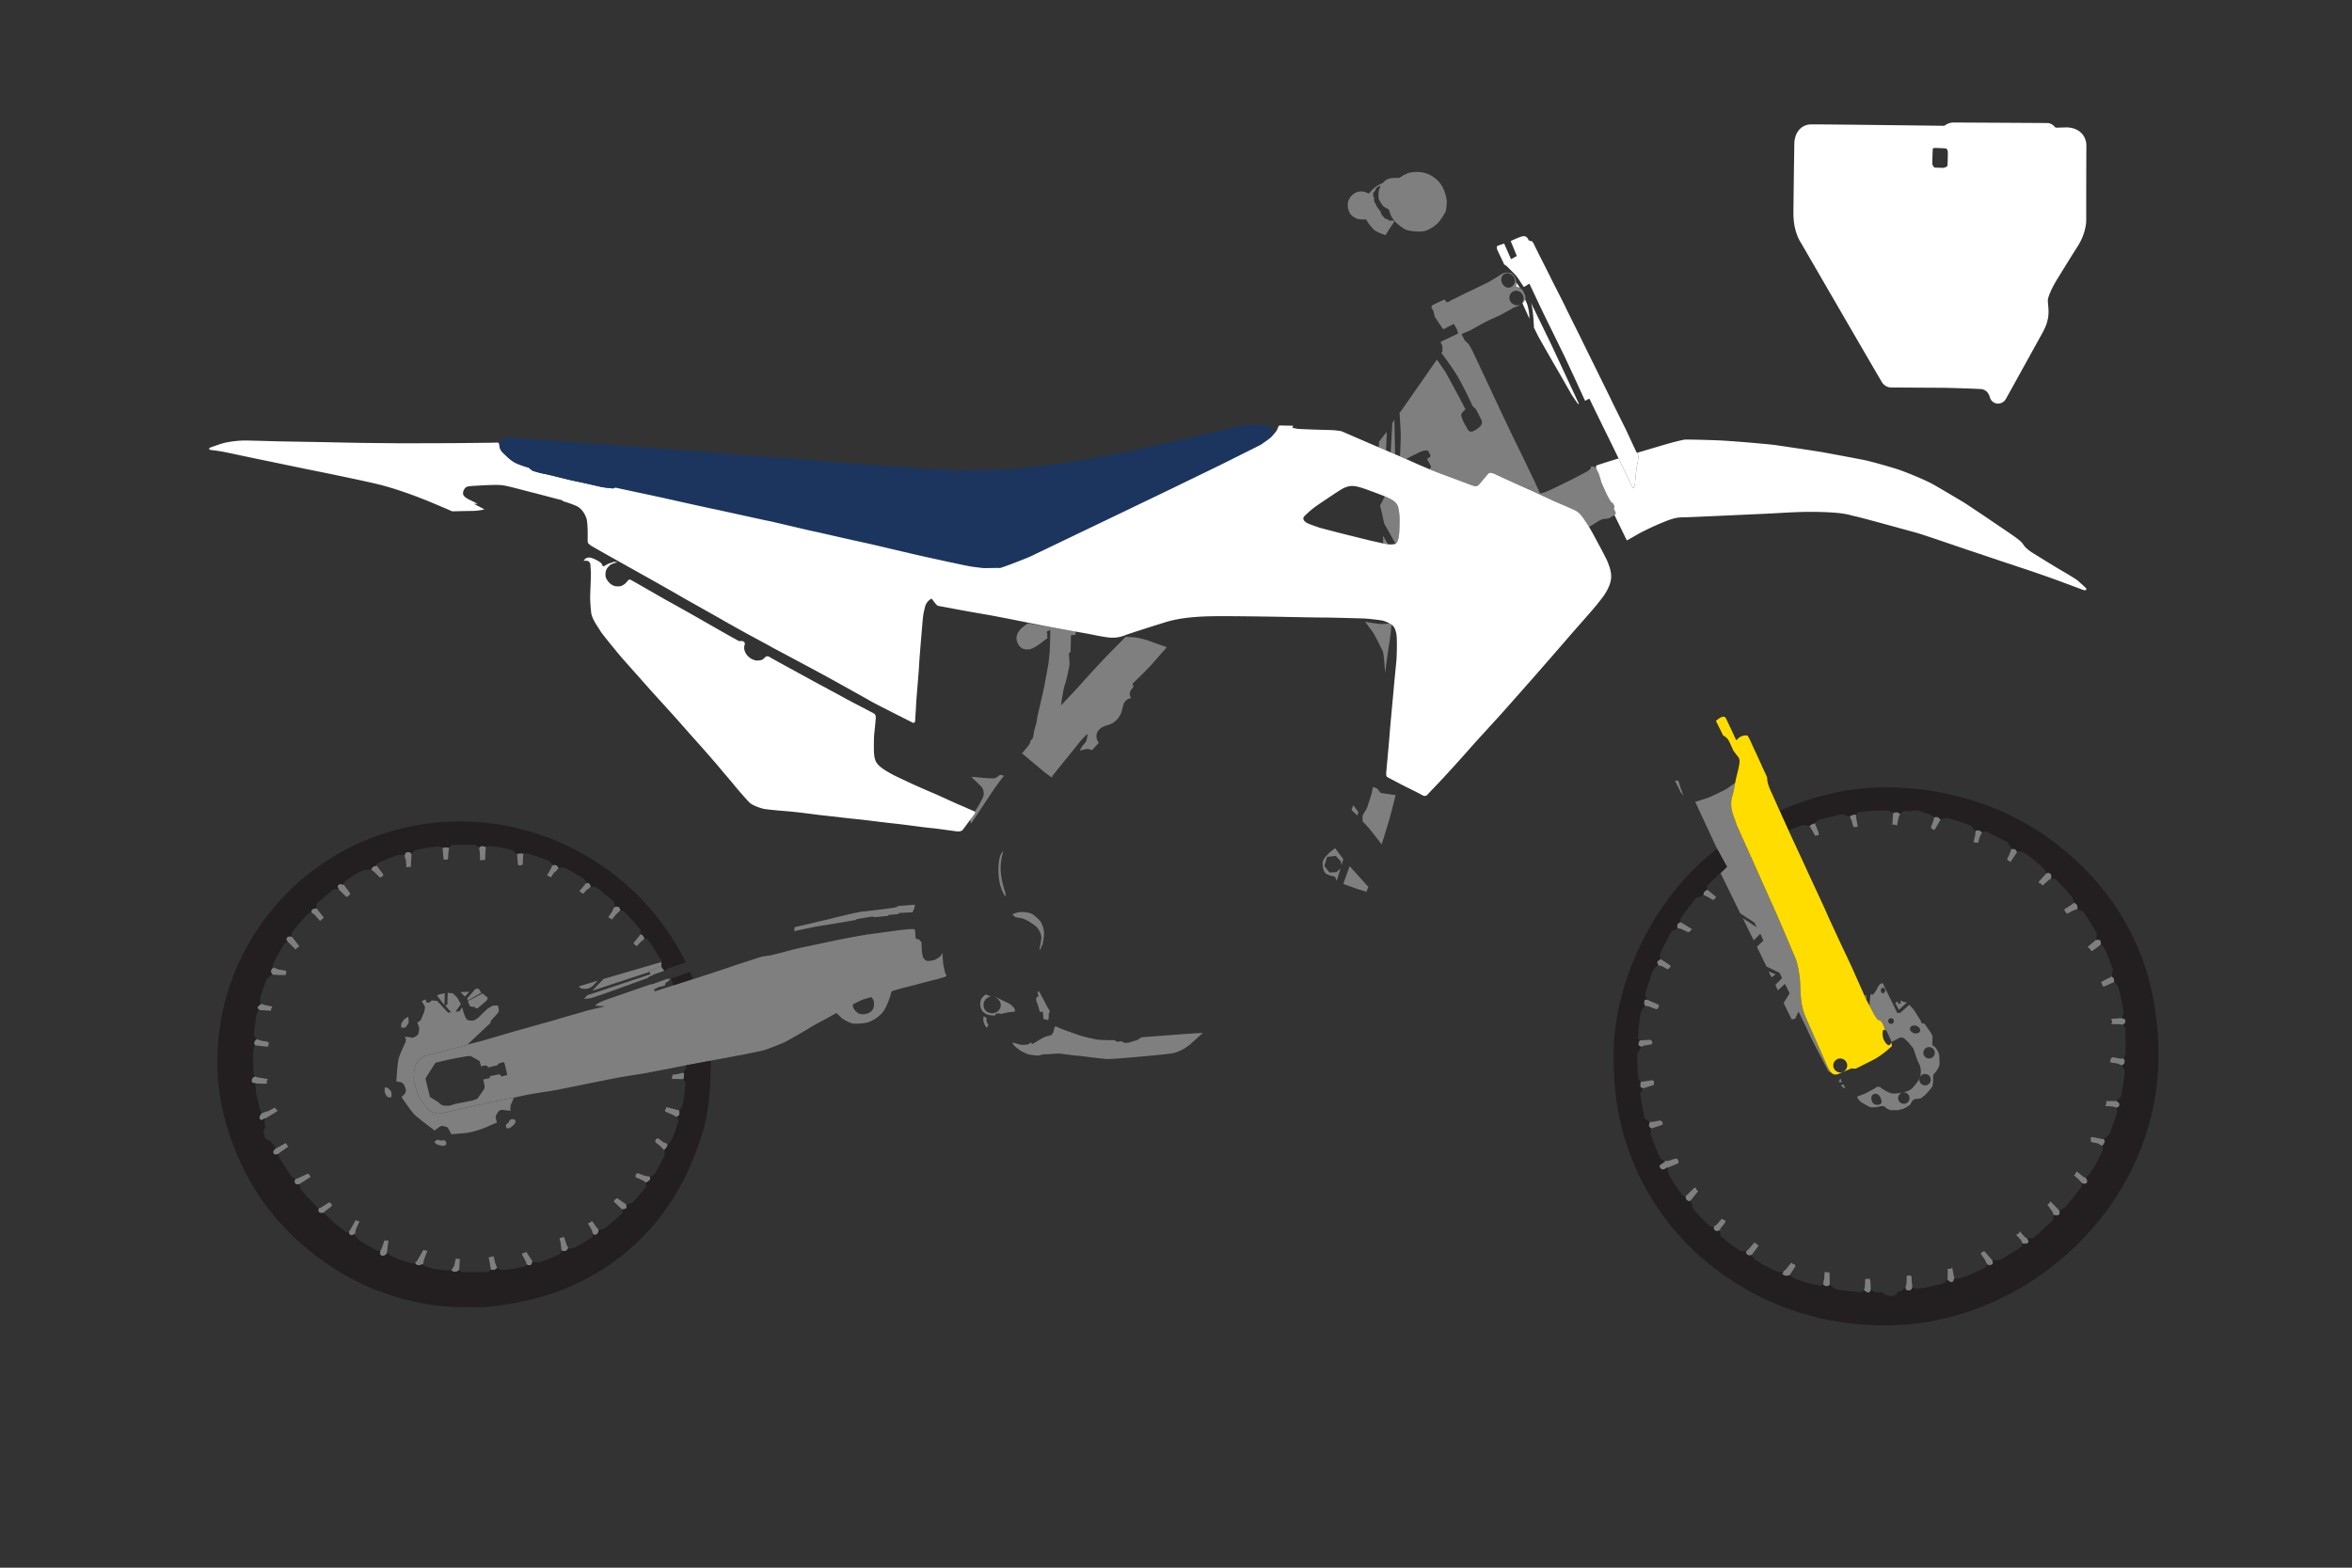 <svg id="Body" xmlns="http://www.w3.org/2000/svg" width="41.667in" height="27.778in" viewBox="0 0 3000.002 2000.002">
  <rect x="0" y="0" width="3000.002" height="2000.002" fill="#333333" stroke="none"/>
  <defs>
    <style>
      .cls-1, .cls-2 {
        fill: #7f7f7f;
      }

      .cls-2 {
        fill-rule: evenodd;
      }

      .cls-3 {
        fill: #231f20;
      }

      .cls-4 {
        fill: #fd0;
      }

      .cls-5 {
        fill: #fff;
      }

      .cls-6 {
        fill: #1c355e;
      }
    </style>
  </defs>
  <title>body</title>
  <path id="swingarm" class="cls-1" d="M1207.238,1245.464a128.89,128.89,0,0,1-12.811,3.942c-4.927,1.067-26.854,7.144-33.177,8.622s-22.748,5.913-23.4,6.488a9.854,9.854,0,0,0-1.478,2.464,21.894,21.894,0,0,1-.9,4.106c-.657,1.889-4.845,14.453-9.444,20.2s-11.415,10.1-17.738,12.564-19.135,2.3-21.27,1.807-10.1-4.106-12.729-6.323-7.391-6.981-7.391-6.981-15.274,8.541-19.463,10.676-15.685,8.705-19.955,11.415-22.583,13.139-25.868,14.782-24.308,10.1-28.825,11.086-24.719,5.174-29.071,5.913-21.516,4.106-26.689,5.009-26.69,5.01-26.69,5.01-25.211,4.681-31.7,6.077-25.375,4.763-31.7,6.077-26.114,4.27-33.013,5.42-56.664,11.168-60.113,11.907-24.718,5.01-29.317,5.749-25.047,3.859-30.467,4.927c-3.249.64-13.933,2.932-21.972,4.666-1.269.147-2.517.291-2.993.344-1.109.123-46.317,9.977-53.215,11.332s-25.622,6.406-33.136,7.761-13.8-2.957-15.767-4.558-10.594-12.934-11.826-14.905-7.391-20.448-7.391-23.035,0-10.963,2.094-18.231,10.471-12.195,14.043-13.181,44.223-11.332,44.223-11.332l8.13-2.587.035-.033c5.649-1.4,11.671-2.915,15.363-3.909,8.54-2.3,39.828-11.661,47.548-13.8,0,0,45.988-12.811,53.215-15.029s31.206-8.951,34.737-10.1,24.883-5.912,24.883-5.912l-13.057-.821a26.8,26.8,0,0,1,3.941-3.121c1.807-1.068,7.884-3.7,7.884-3.7l58.963-20.448,2.464-.246L851,1248.831l4.024-.082.082.985-2.053.657-.411,1.643-3.367,1.395-.821,2.546-.082,1.068-5.831,1.807h-1.642l-6.241,3.2-.575,2.135,2.217.247,48.041-15.521,1.4-.246s41.307-13.468,47.138-15.521,36.544-12.072,38.926-12.647,10.183-1.643,10.593-1.643,16.589-4.023,19.709-4.927,13.222-3.449,18.724-4.681,45.578-9.69,52.311-11,26.526-5.256,38.187-6.734,41.964-5.913,49.109-6.159,6.4.575,6.4.575l.575,3.12.328,6.57a4.977,4.977,0,0,0,.822,1.971,12.753,12.753,0,0,0,3.531.821c.246,0,1.724,1.889,1.724,1.889l1.232,1.15.329,1.314s.41,11.332.657,12.072.739,5.42,1.478,6.733a14.166,14.166,0,0,0,3.942,4.024c.9.411,3.86.329,4.352.329s5.338-1.068,5.913-1.068,5.666-3.285,5.913-3.449,2.792-2.3,2.792-2.3l.657-2.464.985-.328s.822,12.072,1.15,14.125,2.135,10.018,2.135,10.018l1.56,3.86Zm-111.829,47.61a16.762,16.762,0,0,0,14.474-1.786c6.464-4.193,4.927-12.873,4.311-14.967a12.427,12.427,0,0,0-2.956-4.311s-7.7,2.217-10.594,3.2-12.872,6.283-12.872,6.283C1087.217,1287.838,1094.547,1292.766,1095.409,1293.074Zm226.635-110.6c3.2,2.792,6.323,10.511,6.323,13.221s-2.71,16.671-2.71,16.671l1.4-1.4,2.875-6.734a98.3,98.3,0,0,0,1.724-11.415c.575-6.323-2.053-12.811-3.695-15.85s-5.5-6.487-10.1-10.018-14.454-3.532-17.164-3.367-9.444,2.71-9.444,2.71,2.382,2.874,3.614,3.531,6.077,1.232,6.077,1.232C1308.658,1171.883,1318.841,1179.684,1322.044,1182.477Zm-272.89-1.725c9.526-1.314,42.21-7.062,42.21-7.062l1.479-1.15,20.037-3.285,1.807.821h1.642l16.753-1.642v-1.15l12.811-1.15.329-1.314,17.9-.985.329-1.15,1.971-4.434.492-4.106-21.023,1.642-1.971,1.314-3.777.985s-31.042,4.107-38.926,4.764-37.776,8.212-40.9,9.033-46.81,11-46.81,11l-.492,5.092S1039.628,1182.066,1049.154,1180.752Zm-299.949,80.6,4.065-1.6,2.464-1.6,6.652-7.022-23.775,7.145C739.72,1262.709,749.205,1261.354,749.205,1261.354Zm7.022,2.341,70.706-23.282.862-.123-.041-1.232,16.07-6.806-.138-4.9L773.1,1247.927l-3.08.74-13.8,14.412Zm-1.479,9.362c2.957-.863,16.753-5.544,23.9-8.13l47.3-17.123,1.355-.862.616-.985,5.05-1.725.37-.616-4.435-.493s-56.417,18.847-64.055,21.434-15.4,4.927-15.4,4.927l-4.558,4.558C749.944,1274.165,751.792,1273.919,754.748,1273.057Zm-205.96,126.96a12.81,12.81,0,0,1,1.888.821c.493.328,8.377,5.338,8.377,5.338a57.426,57.426,0,0,0,4.6,3.7c1.231.739,8.047,1.068,10.018.657s6.652-2.135,6.652-2.135,19.792-3.778,22.419-4.435a43.561,43.561,0,0,0,6.406-2.463l8.13-11.662.985-3.449-1.806-9.279,8.048-1.643.574-2.546,12.565-2.545.821,1.971,1.15.9,7.391-1.807-3.367-14.453-1.232-2.053-6.816,2.053-.657,1.889-12.154,2.956-1.724-2.135L619,1359.2l-5.337,1.15-1.971-6.652-11.333-6.488-3.7.165-4.188.657s-15.274,2.71-18.888,3.531-18.149,4.188-18.149,4.188l-12.279,19.286a2.307,2.307,0,0,0-.295,1.794l5.43,22.034Z"/>
  <path id="frame" class="cls-1" d="M1760.162,645.32l6.25-12.074c1.75.708,3.16,1.308,4.015,1.726,3.7,1.807,11.58,5.256,13.14,12.811a71.2,71.2,0,0,1,1.642,15.768c-.082,8.7-.11,17.932-1.642,23.733-.91,3.444-1.945,5.5-3.585,6.4l-14.564-26.03S1761.312,647.455,1760.162,645.32Zm3.942,38.1.14,9.906a60.912,60.912,0,0,0,6.071,1.03Zm3.755-108.823c.377-5.665,1.008-23.721,1.008-23.721l-9.855,12.482-.454,7.274C1761,571.671,1764.221,573.044,1767.859,574.6Zm11.615,4.988-.917-43.984-2.627,4.106-2.09,37.455C1775.686,577.959,1777.576,578.771,1779.474,579.589Zm166.693,11.2c-1.478-3.285-13.878-28.25-15.767-32.274s-14.453-30.22-15.932-33.423-12.893-27.593-15.767-33.67-19.052-40.732-19.052-40.732A126.94,126.94,0,0,0,1873,438.62l-3.285-2.957-1.149-.985-4.4-8.57,1.55-.627-2.732-1.561-21.844,10.512-3.778,1.971,2.3,4.434.164,1.15v6.734l-1.478,1.314s9.2,12.154,17.738,25.129,22.009,42.374,22.009,42.374l1.314,1.807s1.806,1.314,2.3,1.643,7.063,12.811,8.212,15.767-.821,5.913-.821,5.913a32,32,0,0,1-8.541,6.734c-5.584,3.12-7.719-.493-7.719-.493s-4.106-6.734-5.749-10.183a37.5,37.5,0,0,1-3.284-8.541c-.657-2.956,5.42-7.883,5.42-7.883-5.092-10.348-23.323-44.182-26.279-48.78s-10.183-14.782-10.183-14.782l-46.317,66.518-1.314.821s1.15,19.052,1.478,25.951c.281,5.9-.637,24.857-.91,30.246,2.645,1.146,5.213,2.261,7.6,3.3l8.63-4.315,9.01-4.5,3.285-1.314,3.754-.751,2.628-.094,1.314,1.126,1.5,2.91,1.126,2.253v1.032l-.187.845-3.942,2.44.282,1.408,4.411,7.883.187,1.877-1.126.845-.255,1.66c4.593,1.894,9.436,3.83,13.729,5.42,13.3,4.927,31.9,11.825,36.215,13.55s7.022,2.34,7.638,2.34,2.34,1.232,6.159-3.325,9.608-11.456,10.84-12.688,3.2-1.848,10.347,1.6c6.759,3.263,31.259,14.349,39.2,17.831l11.179-5.225.056-.056C1957.079,613.61,1947.5,593.759,1946.167,590.791ZM1772.234,819.5c.986-4.927,2.464-20.448,2.464-21.926s-2.957-1.971-2.957-1.971-6.652.493-10.347.493-20.448-2.957-20.448-2.957c.425-.032,5.745,7.576,8.869,11.58,3.429,4.4,11.825,21.68,13.8,25.868s2.957,28.578,2.957,28.578S1771.249,824.427,1772.234,819.5Zm-9.855,257.7s7.268-23.528,9.609-31.289,8.13-31.534,8.13-31.534l-18.97-2.71-3.7-4.558-1.232-1.355-1.6-.369-1.232-.74-.862-.615-1.478.615-1.478,7.761-5.913,18.354-1.848,3.2s-3.695,5.42-3.819,7.144,0,6.652,0,6.652,4.681,5.174,6.652,7.145,17.246,21.8,17.246,21.8Zm-31.044-36.566,1.283-4.589-6.464-8.832-2.319,6.167,6.908,6.464Zm-21.431,67.361-5.3,4.681-8.869.493-6.529-8.5,3.572-11.579,10.964-1.108,6.528,6.9.863,4.8,2.217-7.637L1702.882,1082l-6.036,4.8-6.528,6.529s-3.2,4.8-3.2,7.021a25.929,25.929,0,0,0,1.6,10.717c1.971,5.789,12.442,6.9,13.3,6.9s2.957,5.667,2.957,5.667Zm21.31,26.115,11.7,3.572,2.463-6.528a54.46,54.46,0,0,1-4.681-4.681c-.862-1.232-19.216-21.434-19.216-21.434l-8.13,22.666Zm-437.009,200.377a54.992,54.992,0,0,0,7.144,5.666,58.2,58.2,0,0,0,9.526,4.681c1.725.575,13.3,2.628,15.768,1.314s8.458-1.15,11.5-1.314,10.758-.821,12.729-.739,21.187,2.71,24.143,2.792,31.535,4.188,38.515,4.188,34.984-2.546,34.984-2.546,35.312-3.038,45.66-4.6,19.3-7.8,23.158-11.005,16.917-15.274,16.917-15.274l-20.7,1.314-57.485,4.352-2.381,1.56-2.957,1.889-11,3.367-4.024.411-2.381-.411-2.382-1.724-2.71.328-3.449.246-3.531-2.053-6.981.165s-11.907-.575-13.139-.575a198.118,198.118,0,0,1-23.323-5.42c-7.391-2.382-23.24-8.212-23.24-8.212l-6.9-3.039-1.971-.411-.739,1.643-1.4,5.748-2.135,3.367-2.546.986-4.763,1.15s-5.174,2.3-7.145,3.531-10.676,6.4-10.676,6.4l-.947-2.4-4.2,2.628s-4.38.525-7.183.525-9.461-2.277-9.461-2.277l-3.416-.608A21.542,21.542,0,0,0,1294.205,1334.484Zm42.785-33.26.082-.657.575-1.971.082-2.381v-2.464l.739-2.3.821-1.15s-4.434-7.391-4.6-7.884-8.87-16.834-8.87-16.834l-1.806-1.15-.411,2.874.986,3.449-3.039,2.464.575,5.256.575.41,2.135,6.652,1.4,5.092,4.024.41.246,3.039.493,6,4.353.985Zm-78.015,10.019,1.313-3.038.329-1.068s-2.3-3.285-2.3-4.27-.083-4.271-.083-4.271l-2.463-1.56-1.15-.328a21.424,21.424,0,0,0-.411,4.6C1254.376,1302.949,1255.525,1308.533,1258.975,1311.243ZM1257,1268.7s-4.487,3.99-5.174,5.5a15.466,15.466,0,0,0-1.478,8.3,15.042,15.042,0,0,0,3.367,8.13,22.725,22.725,0,0,0,5.42,3.695,49.443,49.443,0,0,0,6.159,1.15l3.695.082.575-.739,1.232-1.889h5.5l.164.821s8.787-2.3,9.855-2.3,8.376-.9,8.376-.9-.164-3.285-1.067-4.353-3.614-4.27-5.831-5.5-17-8.294-17-8.294l-1.56-.082s7.226,2.627,7.226,10.1c0,6.16-5.748,10.266-10.347,10.266s-11.579-2.3-11.579-10.594,8.048-10.84,9.444-10.84Zm25.523-129.311a123.913,123.913,0,0,1-5.742-24.07c-1.987-14.134,2.871-29.371,2.871-29.371s-6.183,3.313-6.183,23.408c0,24.537,9.054,34.45,9.054,34.45Zm-30.04-109.416c5.445-8.042,11.336-17.453,17.081-25.622,5.52-7.848,11-14.618,11-14.618l-2.956-.985h-2.628l-3.12,2.628-3.121,1.642s-6.57-.164-8.376-.164-19.71-1.807-19.71-1.807l-1.478.493s6.734,6.077,9.2,8.705,5.256,3.942,6.241,10.019-2.956,10.347-3.942,12.975-13.3,22.009-13.3,22.009l.985,5.748S1241.811,1045.744,1252.487,1029.977Zm51.408-68.654,28.743,24.144,9.033,6.57.657-2.135,37.612-46.645,6.9-6.9.328,1.314s-.657,6.734-2.463,9.034-4.763,5.912-4.763,5.912l-2.136,3.942v1.15l2.957-.985s5.748-1.643,8.212-.986a29.17,29.17,0,0,1,3.942,1.314l3.449-3.778,5.091-5.584s-4.6-6.241-2.3-11.99c0,0,1.15-7.473,13.879-10.675s17.163-15.357,17.574-17,2.3-9.526,3.038-10.922,3.039-4.188,4.681-5.009a30.212,30.212,0,0,1,4.27-1.56s-1.724-3.614-1.724-4.846a27.82,27.82,0,0,1,1.478-5.173l2.546-3.039a3.1,3.1,0,0,0,.657-2.381,7.5,7.5,0,0,0-1.068-2.135l.821-1.4s19.627-19.052,23.076-23.158,19.956-22.665,19.956-22.665-19.956-7.145-23.076-8.295-13.14-4.106-20.448-4.516-9.034-.493-9.034-.493-24.226,24.636-28.414,28.989c0,0-24.061,25.868-27.839,30.385s-26.2,28.168-26.2,28.168,2.628-20.12,5.174-27.347,5.748-23.733,5.748-25.7l-.821-13.55s2.053-1.4,2.135-1.889.411-20.941.411-20.941l5.913-.9.082-4.024s-59.538-10.019-60.934-10.43c0,0-5.749,4.353-6.734,5.174s-10.176,8.106-7.091,17.836c2.293,7.23,6.516,10.168,13.085,10.414s15.521-6.816,15.521-6.816l10.512-7.884-.821-2.463.082-1.889,1.4-.082-1.642-1.232-.165-2.053.986-1.232h1.4l1.56-1.807a9.335,9.335,0,0,1,.493,2.957c0,1.642-.329,17.656-.575,22.747s-1.56,16.589-1.56,16.589-4.517,25.129-5.5,30.221-6.242,27.592-7.474,32.93-1.642,6.981-1.806,9.034a61.987,61.987,0,0,1-1.232,6.487l-.9,3.039-1.479,5.009-1.149,7.145-1.068,3.285-1.683,1.622a2.937,2.937,0,0,0-.815,1.428l-.622,2.616-2.136,3.2-7.965,9.608Zm-3.682-147.168a10.777,10.777,0,1,0,10.775-10.571A10.674,10.674,0,0,0,1300.213,814.155Zm546.423-259.99,6.652-6.159.739-1.643-.246-.985-1.725-.575a9.219,9.219,0,0,0-2.956.9,8.312,8.312,0,0,0-3.2,3.367c-.493,1.068.082,4.845.082,4.845Z"/>
  <path id="lower-fork" class="cls-1" d="M2147.694,1015.606l-3.7-4.435-7.637-15.275h4.434l3.2,10.594,1.478,2.71v1.725Zm117.187,227.558-9.033-3.941,3.777,7.555Zm70.46,124.989a60.405,60.405,0,0,1-5.173-9.2c-2.217-5.01-8.623-19.545-11.579-26.279s-14.043-31.863-15.932-36.134a83.852,83.852,0,0,1-5.2-20.19c-.9-7.317-1.283-25.544-1.925-29.779s-2.182-16.815-5.776-25.03-18.227-43.129-21.693-50.958-27.6-61.613-30.421-68.159c0,0-16.686-36.967-21.692-48.262-1.417-3.2-2.523-7.018-3.851-10.526-3.366-8.888-5.716-17.928-2.311-28.88,1.313-4.221,2.327-10.211,3.452-16.035-2.934,2.063-10.243,7.2-11.224,7.889-1.232.863-17.738,8.869-20.941,10.224s-17.492,5.79-17.492,5.79h-1.478l28,60.175,12.737,22.983-7.117,7.016-1.22.915,25.249,51.556,17.985,11.7,3.079,6.036-17.861-11.579,13.92,28.209,8.5-8.376,3.819,8.746-8.253,7.76,12.195,25.252,16.629,8.007s1.267,2.562,3.328,6.741l-8.542,8.7,2.792,6.57v.657l9.415-8.489c1.786,3.627,3.812,7.744,5.947,12.09-2.495,3.859-7.643,12.33-7.643,12.33l10.183,20.859,4.435-.657,4.392-9.316c5.785,11.87,10.765,22.2,12.4,25.9,4.681,10.593,25.006,48.9,25.375,49.765.26.607,2.527,1.7,3.851,2.294C2335.582,1368.367,2335.462,1368.272,2335.341,1368.153Z"/>
  <path id="clamps" class="cls-1" d="M1943.54,373.005l-1.15-2.382-2.3-2.3-6.269-2.636.028-6.4-.657-3.12-.575-2.218s-2.135-2.956-2.381-3.284-2.546-2.135-2.546-2.135l-2.053-.657s-4.024-.247-4.681-.247a41.87,41.87,0,0,0-4.6,1.314l-8.54,5.5-10.183,6s-25.54,12.318-27.511,13.222-18.97,9.362-18.97,9.362l-4.024,2.3-2.135.164-1.232-1.971-1.232-1.478-9.608,4.434-6.241,3.121-.822,1.725v1.232l2.218,3.695,1.149,4.27.822,3.614,9.936,14.864a5.939,5.939,0,0,0,1.232.821l1.725-.575,4.188-2.381,3.942-1.889,1.314-.821.52-.332a1.482,1.482,0,0,1,2.068.491l2.5,4.193,1.561,3.285.656,3.121,1.4,2.053,2.792-.739s10.429-4.189,11.907-5.01,9.2-5.174,16.1-8.951,15.85-7.555,18.97-8.952,17.246-9.2,17.246-9.2l1.806-1.4s6.055-2.054,6.794-2.464c.3-.168,1.542-1.125,2.9-2.2-.225.153-.457.3-.7.432-4.229,2.293-10.081.267-12.565-4.312a9.01,9.01,0,0,1,3.571-12.268c4.229-2.294,9.67-.442,12.153,4.137a9.293,9.293,0,0,1-1.594,11.327c1.7-1.35,3.321-2.661,3.321-2.661l1.642-2.424.329-1.97v-1.889l-.575-1.889Zm-15.85-6.94c-4.228,2.294-8.972.267-11.456-4.311s-1.578-9.921,2.651-12.214,9.669-.442,12.153,4.137A9.081,9.081,0,0,1,1927.69,366.065Zm133.042,287.846c-.657-1.643-2.525-5.142-2.525-5.142s1.122-1.284,1.122-1.777a16.3,16.3,0,0,0-1.5-4.207,29.334,29.334,0,0,0-3.085-2.617,82.916,82.916,0,0,1-5.516-9.91c-2.957-6.159-6.86-15.488-6.86-15.488a109.9,109.9,0,0,0-3.326-10.84s-2.833-5.3-2.833-6.282a1.649,1.649,0,0,0-.1-.485c-1.286-.879-3.636-2.1-3.636-2.1l-3.777.329.657,1.807a34.194,34.194,0,0,1-4.107,3.777c-1.149.657-19.052,10.183-22.829,11.99s-21.023,10.347-28.086,13.468-10.019,2.956-10.019,2.956l-5.091-11-11.094,5.262c.417.183.8.35,1.116.486,6.282,2.71,32.274,15.028,38.187,17.492s20.94,8.869,23.035,10.224,4.557,2.71,8.992,9.116c2.554,3.69,4.785,6.978,7.439,11.381,3.59-2.3,11.978-7.643,14.282-8.794a15.139,15.139,0,0,1,6.406-1.643c.821,0,4.6-.657,4.6-.657l7.16-4.028-.11-.227S2061.389,655.553,2060.732,653.911Z"/>
  <path id="hubs" class="cls-2" d="M567.388,1267.267s-7.144.862-9.978,2.833l9.362,12.2Zm31.247-1.93-11.332.329,5.584,5.748Zm-86.063,45.783,4.927-.37,3.819-6.036-.493-7.637s-4.558,2.71-5.05,3.2-3.942,5.42-3.942,5.42l-.246,3.326.369,2.094Zm-17.335,77.253c-.447-.624-4.017-1.249-4.017-1.249a18.189,18.189,0,0,0-.714,4.106,14.434,14.434,0,0,0,3.035,7.408c1.7,1.874,5.355,1.338,5.355,1.338l.535-1.963v-3.3l-.981-3.035S495.683,1389,495.237,1388.373Zm104.22-104.641,2.3.657,3.449.165,1.807,1.806h2.135l11.661-10.019,1.478-3.284-6.9-5.749-18.724,9.855Zm-3.778-9.69.158-.182-.158-.475Zm.985,2.3,17.246-9.854-3.449-5.092h-3.778l-10.846,12.465Zm-28.954,178.7-2.053-.357-3.57.357-2.321-.624a6.042,6.042,0,0,0-1.695-.447c-.625,0-3.928,2.678-3.928,2.678l.8,1.428,2.231,1.874a45.793,45.793,0,0,0,6.605,1.785,5.219,5.219,0,0,0,5.712-2.41l-.893-3.123Zm86.64-27.209-2.258.064-1.742.968L649,1431.449l-1.614,1.807-1.484.967-.645,1.549.774,3.807,1.162-.065,2.581-.387,1.742-.645,1.226-1.419,1.871-1.42,2.323-2.516.71-2.839-1.226-2Zm-3.2-16.815c0-.986,4.311-10.348,4.311-10.348s-5.3.616-6.4.74-46.317,9.977-53.215,11.332-25.622,6.406-33.136,7.761-13.8-2.957-15.767-4.558-10.594-12.934-11.826-14.905-7.391-20.448-7.391-23.035,0-10.963,2.094-18.231,10.471-12.195,14.043-13.18,44.223-11.333,44.223-11.333l8.13-2.587s18.723-17.492,20.694-19.463,8.377-7.76,8.377-7.76.492-1.725.616-2.464,9.362-10.84,9.362-10.84l.862-1.725.123-2.587a40.059,40.059,0,0,0-1.109-4.68c-.369-.739-4.434-.247-5.789-.247s-4.558,2.341-6.282,3.2-12.442,11.7-13.427,12.565a54.431,54.431,0,0,1-4.8,3.079s-6.651,1.109-9.115-.985-5.05-11.21-5.05-11.21l-1.232-4.558-3.449,5.3-4.928.247,6.775-9.485-3.818-7.022c-1.725-2.833-6.652-6.9-6.652-6.9l-6.282-.493-.493,12.688a6.757,6.757,0,0,1,.493,1.478c0,.37-3.08,1.848-3.08,1.848l7.268,8.869-3.819.37L557.657,1277l-6.9-.739s-2.094,2.71-4.927,2.957-2.71-4.312-2.71-4.312l-5.174,2.341s4.189,6.9,4.189,7.514-1.109,6.282-1.109,6.282-3.326,8.007-4.065,9.855-4.681,3.572-4.681,3.572,2.464,6.406,2.464,7.761-.863,4.927-.863,5.912-2.833,3.573-2.833,3.573-3.942,2.217-4.557,2.217-3.819-.739-5.051-.739a43.97,43.97,0,0,1-5.174-.862l1.6,3.449-.37,3.079s-7.76,16.26-9.238,22.543-2.71,28.331-2.71,28.331,3.2.37,5.912.986,5.051,4.558,6.159,9.362-5.543,9.362-5.543,9.362,11.826,17.738,16.507,22.419,24.267,19.216,24.267,19.216l.985,1.478,7.145-5.173a12.505,12.505,0,0,1,2.956-1.109c.739,0,5.174,1.478,6.159,1.478s5.543,9.239,5.543,9.239,10.84-.739,19.709-1.725,23.651-6.528,25.992-7.76,12.565-5.42,12.565-5.42-.986-3.326-1.6-6.036,2.71-6.9,3.7-8.13a6.378,6.378,0,0,1,3.7-2.094c.739,0,11.21,1.355,11.21,1.355S651.152,1412.006,651.152,1411.021Zm1729.356-141.249-2.135.164,2.628,6.4Zm51.9,9.033-3.449-.328-4.6-2.136-.164,3.942-2.957.329-.657-3.121-3.12,1.971,4.6,8.869Zm40.9,66.354c-.822-4.106-5.338-9.526-5.338-9.526l-3.367-2.463.41-10.84-1.4-3.532-8.7-12.729-4.6-.985.164-1.971-9.608-15.275-5.5-5.912-11.989,10.511-3.45-.328-18.559-37.94-3.613,1.314s-3.449,5.091-3.778,6.241-3.942,6.4-4.763,6.9-3.449-.164-3.449-.164l-1.314,14.125,0,.206c1.987,3.686,3.958,7.306,5.089,9.566a37.558,37.558,0,0,0,6.077,8.951s3.613-.328,6.159,5.585c.6,1.382,1.152,2.577,1.659,3.609l1.708,1.975,7.719,16.753,9.523-5.034a5.315,5.315,0,0,1,4.1-.363l1.979.634,5.42,4.927,6.734,8.376s4.106,13.468,7.391,19.71c2.937,5.581,1.936,12.987,1.221,16.138a6.967,6.967,0,0,1,5.967-3.446,7.269,7.269,0,1,1-7.024,7.265,7.552,7.552,0,0,1,.115-1.277,64.849,64.849,0,0,1-9.312,12.2c-4.763,4.928-17.082,6.734-23.815,6.734s-17.575-8.54-17.575-8.54h-3.613l-2.628,1.971s-8.869,4.763-10.183,5.584-12.482,4.927-12.482,4.927l1.642,3.449,3.285,3.449s8.541,4.928,11,6.242,10.348,0,10.348,0l4.6-.986h3.285l4.763,3.613,3.778,1.478h9.362l6.9-1.642,4.927-2.628,4.353-3.2a14.017,14.017,0,0,1,3.449-5.421c2.3-1.97,6.405-1.478,6.405-1.478l3.7-.9,5.255-4.27s7.063-7.391,8.706-10.348,1.313-13.139,1.313-13.139v-1.971l3.7-4.106,3.7-6.159.657-3.039S2474.127,1349.265,2473.306,1345.159Zm-71.524-78.073c-1.552,0-2.811-1.557-2.811-3.478s1.259-3.478,2.811-3.478,2.812,1.557,2.812,3.478S2403.335,1267.086,2401.782,1267.086Zm10.343,39.148a3.614,3.614,0,1,1,3.531-3.614A3.573,3.573,0,0,1,2412.125,1306.234Zm36.873,9.2c-.844,2.588-4.359,3.762-7.852,2.624s-5.641-4.158-4.8-6.746,4.358-3.762,7.851-2.624S2449.841,1312.844,2449,1315.431Zm-51.409,93.455c-3.594,1.459-8.18.268-9.69-3.449s-1.459-8.231,2.135-9.691,7.2,1.21,8.7,4.927S2401.184,1407.426,2397.589,1408.886Zm31-.7a7.269,7.269,0,1,1,7.023-7.265A7.148,7.148,0,0,1,2428.593,1408.186Zm32.191-57.814a7.268,7.268,0,1,1,7.024-7.264A7.146,7.146,0,0,1,2460.784,1350.372Zm-112.8,34.041,2.628,2.793,3.449,1.478-2.628-5.256Zm-.657-8.7-1.642,3.449v1.478h3.777Zm101.9-2.093a7.358,7.358,0,0,0-.942,2.542,8.946,8.946,0,0,0,.707-1.6C2449.067,1374.316,2449.149,1373.989,2449.233,1373.616Z"/>
  <path id="nipples" class="cls-1" d="M677.883,1607.291l-6.816-10.593-.657,1.067-3.7,1.15-.821.41.082,1.314,2.71,5.092,2.3,4.517.847,3.252.057-.049s3.285,1.313,5.256.328,1.642-4.188,1.642-4.188l1.059.139ZM710.321,1104.3c-1.479-1.56-4.681-.657-4.681-.657l-.183-.193-2.117,2.9-.492,1.642-5.01,8.623v.493l2.3.575,1.807,1.478,1.068-.329,3.7-5.666,1.807-1.068,4.361-4.962-.666.035A8.3,8.3,0,0,0,710.321,1104.3Zm-43.525-1.4.329-8.951.164-1.314.312-3.8-.23.025h-1.232a9.762,9.762,0,0,0-6.6.793l.438,5.448.739,8.377,2.464.657,2.956-.739Zm-51-23.651c-2.792-.411-4.681,2.217-4.681,2.217h0l.658,4.846.246,1.478.329,9.609,1.314.492,1.97-1.067,1.561.246,1.314.657.328-2.135.329-8.541.614-6.69-.532.121S618.591,1079.66,615.8,1079.25Zm-51.244,2.381a2.3,2.3,0,0,0-.235-.177l.481,3.955.082,1.314.822,9.2s0,.575,1.724.74a19.164,19.164,0,0,0,2.874.082l.986-.986.246-1.067.493-8.212.493-2.957.22-2.287-1.37.152C568.743,1080.564,564.555,1081.631,564.555,1081.631Zm282.5,376.2-7.72-5.666-2.709.985-.986,3.367.246.657,5.667,4.434,6.1,6.227-.024-1.135a27.711,27.711,0,0,1,2.135-2.053c.575-.41,1.4-3.121,1.4-3.121s.283-.391.7-.946l-3.245-2.749ZM721.079,1582.983l-1.725-4.927H718.7l-1.314.575-2.053.657h-1.4l-.164.985,1.642,6.652v1.725l.921,6.9a10.748,10.748,0,0,0,4.5.487c2.628-.247,3.531-3.285,3.531-3.285l.734-.07-2.376-4.611ZM631.648,1611.4l-1.971-8.623-1.067.083-5.338,1.4,1.642,7.8v1.068l1.395,6.9c.572.005,1.729.023,3.368.079a5.18,5.18,0,0,0,3.942-2.135l.447.147-.857-3.021Zm197.483-110.114-6.879-1.407-8.7-3.2-1.724.656-1.068,1.479-.164,2.956,9.69,4.352,3.779,2.588v-.042a12.615,12.615,0,0,0,4.434-2.874c1.561-1.807.493-4.434.493-4.434Zm-16.323-294.827,5.092-5.584,1.149-.739,3.35-2.947-.393-.092a16.178,16.178,0,0,0-1.56-3.2,4.965,4.965,0,0,0-3.614-2.054l.006-.116-1.812,2.909-6.734,8.13v.821l1.4,1.642,1.806,1.478Zm31.042,27.018-.026-1.222-11.224,4.671-4.846,2.135,1.4,2.053.329,1.971,3.367.493,14.528-5.132C846.648,1237.205,843.85,1233.474,843.85,1233.474Zm-83.271,331.935-5.092-7.309-.985-.41-1.068,1.642-1.067.575-1.807.164-.328,1.643,3.7,5.748,2.687,6.942.105-.454s.575,2.381,3.86,1.068,2.71-5.749,2.71-5.749l.766-.112Zm-7.072-434.331a8.19,8.19,0,0,0-1.469-3.623c-1.232-1.56-4.106-.985-4.106-.985s-.036-.07-.1-.188l-2.693,3.472-5.748,6.488-.083,1.15,1.971.9,1.4,1.643,1.232.164,5.01-5.42,1.642-.657Zm38.026,30.107-.241-.06a6.44,6.44,0,0,0-1.642-3.695c-1.56-1.725-5.338-.411-5.338-.411l-.039-.244-2.178,2.872-1.232,3.285-4.435,6.241-.41.9,1.232,1.15,1.642.411,1.232,1.231h.657l4.927-6.241Zm7.569,375.6-2.225-1.434-9.691-6.9-.739.41-1.149,1.314-1.479.329-.821,2.545,10.93,10.3-.008-.447s3.449-.164,4.681-1.232.082-4.763.082-4.763Zm-215.823,69.19-1.971-.493-1.889,9.116-3.74,6.155.209,0s.985,1.807,4.516,1.807,4.763-2.135,4.763-2.135l.522.289.71-12.361v-2.217l-.985-.165ZM364.425,1458.241l-11.169,6.323h-1.365c.134.154.216.246.216.246s-5.256,3.285-3.285,6.652,6.816.329,6.816.329l.01.184,1.468-1.827L367.627,1463l-.164-.329Zm27.428,39.418-12.811,5.995-2.248.239c-.545.943-1.964,3.779-.544,5.674,1.725,2.3,5.256,1.231,5.256,1.231l14.207-8.951v-1.314l-1.971-2.874Zm149.215,97.15-1.15-.082-8.13,14.207-2.438,1.86a4.364,4.364,0,0,0,3.26,3.231c2.956.821,5.912-1.15,5.912-1.15l.928.619,1.372-6.531,4.352-11.251h-1.56ZM377.4,1211.3l1.068-1.971,2.217-.821.9-1.642L372.2,1194.78c.018.311.031.507.031.507a3.219,3.219,0,0,0-1.4-.574,4.323,4.323,0,0,0-5.009,1.806c-1.889,2.628,1.067,4.517,1.067,4.517s-.153.1-.4.273l1.389.877,8.13,8.13Zm-36.626,170.977-.411-1.314-.328-1.888,1.806-1.643-.9-.821-6.652-1.314-6-.9-2.956-1.314-.3-.128.051.867c-2.875.082-4.189,2.3-4.189,5.5s4.846,2.546,4.846,2.546,0,.136.016.37l10.906.369Zm-15.521-48.862-.046.129L337,1334.976l3.6.355a1.406,1.406,0,0,0,1.538-1.269l.115-1.221.739-1.314-.411-1.889-2.792-.985-5.748-.821-7.121-2.191.223.384a5.919,5.919,0,0,0-2.875,3.7A3.532,3.532,0,0,0,325.253,1333.416Zm21.735-90.129,9.553.617,7.063.082.985-.739.411-2.136.164-1.724-.9-1.068-8.54-1.4-7.884-2.71h0c-.008.541,0,.9,0,.9s-1.149.41-2.053,2.709,1.56,5.174,1.56,5.174ZM331,1288.5l-.2.211,5.215.117,9.772.657-.164-2.382,1.4-1.478.164-1.232-.246-.328-8.869-1.889-5.5-1.8c.1.5.167.814.167.814s-3.2,1.56-4.024,3.613S331,1288.5,331,1288.5Zm22.5,129.341.328-1.15-1.807-1.56-.41-1.068-1.4-.9-8.623,4.681h-1.314l-4.845,1.889-1.389.044c.1.126.157.2.157.2a8.307,8.307,0,0,0-3.285,5.584c-.246,3.449,3.285,3.449,3.285,3.449l3.778-2.381s-.017.218-.045.58Zm141.331,164.818-2.382.164-1.806-.821-4.6,12.729-1.739,1.006.918.061-.165.575c-.821,2.874-.492,6.159,3.942,5.666a5.131,5.131,0,0,0,4.763-4.516l.027.037-.027-1.187,1.725-13.714Zm-8.3-463.9,1.971-1.149.329-2.053-.493-.822-8.369-10.989a3.018,3.018,0,0,0-.254.806,7.229,7.229,0,0,0-3.859,1.4c-2.3,1.479-2.136,3.367-2.136,3.367l-.222.012,4.9,4.012,6.324,6.241Zm31.7-31.288c-1.806.328-1.56,2.956-1.56,2.956l-.731.015.813,4.42.986,1.971.574,8.951.822.9,2.053-.822,1.724.082,1.15.082.493-10.183.4-6.578-.811-.648C522.591,1086.312,520.045,1087.133,518.238,1087.462Zm-108.811,86.885,1.479-1.807,1.806-1.232v-1.067l-9.32-11.857c-.028.466-.042.77-.042.77s-3.449-.411-5.091,1.068a3,3,0,0,0-.9,3.284l-.451.243,4.8,3.617,5.913,6.9Zm10.43,359.528-10.84,6.9-2.321.535.1.04c-.739.985-1.56,2.3,0,4.845s6,.9,6,.9l.415.4,1.146-2.121,7.719-5.831,1.56-2.053-1.724-2.381Zm26.771-394.184-8.657-11.851c-.424.643-.7,1.093-.7,1.093a4.242,4.242,0,0,0-6.16.657c-1.231,1.725.822,4.517.822,4.517l-.317.012,6.147,6.147,3.285,3.285,1.478.821,3.778-2.956Zm8.87,417.835-1.807-.986-7.72,13.714-1.473,1.314h.488a4.2,4.2,0,0,0,1.971,3.942c2.3,1.4,5.091-1.314,5.091-1.314l.567.855,1.322-6.767,4.353-9.444-.082-.822Zm412.824-188.141-7.391,1.4H858.3l-1.232,3.614v2.053l14.817.228c.185-.944.549-2.831.786-4.252a7.181,7.181,0,0,0-.953-4.13Zm-1.732,47.288-11.818-3.024-5.009-1.232-.164,1.888-1.314,1.971-.164.329.574,1.56,8.623,3.7,6.266,3.35-.189-.476s2.874-.985,3.367-3.449a7.14,7.14,0,0,0-.411-4.27Zm1748.827,116.052-.739.554-.616,1.786-2.649,1.848s6.714,9.239,6.714,9.423c0,.147,1.05,3.133,1.48,4.351l.121-.717s5.174,1.561,6.734-.492c1.285-1.691.566-4.269.272-5.127Zm44.8-29.892.406-.377-3.075-.9-8.253-6.837-.862.123-1.417,3.08-1.786,1.416,6.282,5.482,4.125,4.694c1.278.648,4.644,2.007,6.223-.691C2663.827,1505.461,2660.214,1502.833,2660.214,1502.833ZM2616.26,1121l-.392-.03c1.315-1.232,1.15-3.778-.164-6s-5.173-.986-5.173-.986l-.062-.075-9.9,10.772v.8l.432,1.355,2.278.308,1.047,2.156.616.246,1.232-.554,7.637-6.775Zm33.689,37.91c.739-5.667-3.778-6.9-3.778-6.9a4.484,4.484,0,0,1-.33-.357l-7.389,5.058-5.3,3.2v1.232l1.417,2.463,1.478,1.54,1.047.37,7.021-3.758,6.157-2.345A3.9,3.9,0,0,1,2649.949,1158.908Zm-108.738,448.955-9.866-11.33-1.355-.185-2.341,1.54-1.108,1.848,5.174,7.145.677,1.847,2.613,4.715.056-.075c1.971.822,4.763,1.15,6.323-.657s-.246-4.845-.246-4.845Zm-14.116-546.433s.165-.9-2.463-1.971a5.057,5.057,0,0,0-4.747.665l-.489,5.37-2.094,8.87,1.54.554h2.772l1.354.554,2.156-7.637,3.159-6.494Zm58.307,518.6.846-.086c-1.243-.536-2.548-1.084-2.674-1.084-.246,0-7.206-7.761-7.206-7.761l-.677.308-.678,2.341-2.772.739-.123,1.416,5.359,5.79,2.488,4.871.016-.047s5.174,1.15,6.9-1.149S2585.4,1580.027,2585.4,1580.027Zm-12.811-493.386a9.589,9.589,0,0,0-1.889-2.957c-1.232-1.232-4.6-.575-4.6-.575l-.314-.438-2.6,6.967-3.141,6.714.986,1.355,1.293.246,1.232,1.663.985-.123,8.547-12.865Zm137.881,213.926c-.821-1.56-3.859-1.314-3.859-1.314l.15-.444-13.372,1.04-.554.739,1.355,2.648-1.17,3.08-.247.185,10.286.123,5.124.738c-.166-.333-.258-.553-.258-.553,1.642-.247,2.956-2.3,2.956-2.3A7.367,7.367,0,0,0,2710.472,1300.567Zm-612.051-17.656-.206.283,4.7.641,9.485,3.757,2.279-.862,1.478-3.634-.985-1.6-11.641-4.928-2.442-1.319.122.272s-3.285-1.889-4.106,2.218S2098.421,1282.911,2098.421,1282.911Zm16.917-51.9s-.308.189-.806.554l4.891.9,7.206,3.88,1.54-.184,2.71-3.2-.616-1.417-11.887-7.945-.724-.753c.086.744.149,1.266.149,1.266s-3.12.821-3.859,2.956S2115.338,1231.01,2115.338,1231.01Zm376.712,396.812-1.848-10.163h-.862l-1.848,1.17-3.141-.246-.123,8.992-.108,5.507.272-.251a6.223,6.223,0,0,0,4.927,2.874c3.2,0,3.039-4.6,3.039-4.6l.8.044ZM2681.2,1254.887l.493,2.833,1.848.986,8.191-3.757,4.948-1.979v-2.99c0-2.217-2.71-4.023-2.71-4.023-.019-.123-.027-.255-.04-.384l-13.161,6.789-.862,1.417Zm2.094,198.837.676-.615-3.447-.083-11.887-2.525-2.033,1.108s.555,4.989.555,5.236,8.561,1.786,8.561,1.786l6.14,3.4-.043-.5s2.628-2.956,2.875-5.173S2683.29,1453.724,2683.29,1453.724Zm-14.781-240.472,10.863-7.865c-.116-.051-.188-.081-.188-.081,1.478-1.314.493-3.449-.082-5.338s-5.174-.739-5.174-.739c0-.126.005-.3.012-.5l-10.667,8.913-.123,1.355,2.094.8,1.478,2.771Zm40.4,137.738a4.047,4.047,0,0,1,.078-.582l-4.82.069-10.1-1.725-2.094,2.649s-.493,3.572-.493,3.757,9.793,1.724,9.793,1.724l5.463,2.4c-.078-.151-.125-.244-.125-.244a5.057,5.057,0,0,0,3.613-4.353A3.927,3.927,0,0,0,2708.912,1350.99Zm-9.362,54.036.385-.385-13.627.159.431,3.018-1.478,3.264,9.054.431s3.363.99,5.257,1.639l-.022-.078a3.775,3.775,0,0,0,3.86-3.531C2703.739,1405.929,2699.55,1405.026,2699.55,1405.026Zm-460.517,180.421-1.786.185-7.206,8.438-2.907,2.3h.628a2.913,2.913,0,0,0,.821,4.27,5.1,5.1,0,0,0,5.256.575l.192.246,8.7-11.763v-1.109l-2.587-1.663Zm-41.081-29.379-.862-.986h-1.109l-6.282,7.207-4.289,3.02.552.1a4.426,4.426,0,0,0,1.643,4.517c2.381,1.806,5.338-.246,5.748-.082.071.028.157.268.25.63l.9-3.258,5.851-7.268.308-1.416-.123-1.54Zm-58.019-76.989a6.625,6.625,0,0,0-1.293-.862c-.739-.37-3.757.493-3.757.493l-7.145,2.4-5.263-.139,1.486.919a49.612,49.612,0,0,0-6.652,4.352c-1.643,1.561.246,4.927,2.792,5.749s6.816-2.875,6.816-2.875l.045.624,13.772-5.674.308-.924-.123-1.909Zm14.474-289.971,2.094-1.971,1.355-1.54-.431-.739-14.022-8.647c.01.269.02.435.02.435a4.744,4.744,0,0,0-3.613,2.3,4.586,4.586,0,0,0,0,4.763,5.284,5.284,0,0,1-.364.465l4.429.747,8.808,4.126Zm33.136-43.36,1.232-.924v-.678l-11.549-9.508c.015.424.031.7.031.7s-1.149.164-3.12,2.135a4.887,4.887,0,0,0-1.4,4.352c-.014.013-.033.026-.048.04l2.409.741,6.467,3.449,2.587,1.847,2.4-.246Zm-24.575,369.3-2.155.616-11.2,10.852.3.132a6.228,6.228,0,0,0,1.642,4.434c1.5,1.692,3.865,1.219,4.786.95l4.1-5.651,5.543-6.467-2.279-2.464Zm-69.754-179.571,3.79-1.568,9.793-1.663.862-2.218-.985-2.463-1.725-1.047-13.8.858.127.209a10.91,10.91,0,0,0-1.56,4.271c-.329,2.463,3.367,3.531,3.367,3.531S2093.144,1335.084,2093.214,1335.477Zm26.517,99.687,1.047-1.047v-1.724l-.677-1.478-2.464-1.54-8.623,1.724-4.98.15.3.22a14.339,14.339,0,0,0-1.313,4.681c0,1.889,2.792,2.874,2.792,2.874,0,.109-.03.417-.078.843Zm-10.409-51,.308-1.17v-3.572l-2.217-1.417-13.55,2.156-1.642-.036.369.508a23.532,23.532,0,0,0-.575,4.845c0,2.464,3.285,2.71,3.285,2.71a2.225,2.225,0,0,1-.053.427ZM2333.7,1626.159l-.246-2.71-.8-.247-1.725.124-1.663-.678-2.032.678-.493,8.745-.616,1.54-.692,5.488.384-.109s.986,1.889,4.435,1.889,3.367-2.135,3.367-2.135l.242.2Zm51.921,7.329-1.232-2.464-2.956.8-2.217-.431-.554,10.286-1.117,4.36.254-.152s1.971,3.039,5.256,3.121,2.956-3.86,2.956-3.86l.271.183Zm33.978-597.27a5.793,5.793,0,0,0-4.6,1.15l-.342-.169-.951,15.053,2.772-.308,2.586.924h.616l1.91-9.423,2.162-5.9-.787.477A5.491,5.491,0,0,0,2419.6,1036.218Zm19.422,602.013-.493-1.109-.308-8.684-1.417-1.355-3.141.246-1.539.246-.432,10.409-1.4,5.355.391-.078v1.395s.574,1.971,4.516,1.643,3.531-3.449,3.531-3.449l.4.067Zm-152.254-25.684-1.047-1.417-1.17.062-7.206,8.931-3.53,2.476,1.169-.115-2.135,2.546a11.026,11.026,0,0,0,4.927,2.627,6.425,6.425,0,0,0,4.681-.985l.207.14,7.061-10.693.123-2.094-.739-.924Zm28.046-562.625-.987.832c-2.055-.153-5.3,2.443-5.769,2.823l7.227,12.718,1.294-.493,2.771-.246.678-1.293-.863-3.388Zm51.735-10.583c-2.883-.577-6.4,1.63-7.214,2.178l2.39,5.377,2.217,7.76.431.185,1.54.37,3.326-.555.062-1.293-2.355-14.291Zm106.1,3.7c-2.3-1.806-5.421-.328-5.421-.328l-.107-.076-.878,3.833-3.2,8.746.124,1.54,1.231.739,2.341,1.108,1.047-.185,7.713-13.214c-.48.131-.794.219-.794.219S2474.948,1044.841,2472.649,1043.034Z"/>
  <path id="rims" class="cls-3" d="M2727.389,1209.987c-21.93-51.985-57.72-96.505-101.83-131.394-60.021-47.474-137.445-74.1-220.568-74.1-45.831,0-91.838,10.648-134.746,29.779l10.732,25.346s18.477-7.391,19.134-7.391,5.584,1.971,7.884,1.4c0,0,3.613-3.039,5.83-2.874l5.749-4.845s29.482-7.309,30.139-7.227,6.323,2.628,9.443,2.956c0,0,4.107-2.956,7.391-2.3l5.092-3.449s16.26-1.561,19.956-1.643,16.588-.246,16.588-.246l6.816,3.367a5.793,5.793,0,0,1,4.6-1.15,5.491,5.491,0,0,1,3.367,1.807l5.42-3.285,1.889-.246,6.487.656s4.025-1.97,10.43-.739,7.637,3.2,7.637,3.2,5.338.164,6.652,1.068,5.748,4.024,5.748,4.024,3.121-1.478,5.421.328,2.053,2.382,2.053,2.382,5.912-1.643,6.569-1.643,2.464-.164,2.464-.164,9.937,2.71,14.864,4.352,13.714,4.846,14.864,5.256a4.386,4.386,0,0,1,2.464,2.218c.492.985,2.463,4.024,3.859,4.763a5.1,5.1,0,0,1,4.846-.739c2.628,1.067,2.463,1.971,2.463,1.971l6.652-.493s13.221,6.487,18.806,9.526c0,0,8.048,3.942,8.54,4.763s1.561,3.531,2.382,4.434,2.628,3.449,2.628,3.449,3.367-.657,4.6.575a9.589,9.589,0,0,1,1.889,2.957l6.487-.164a144.753,144.753,0,0,1,15.275,10.84c5.912,5.091,12.4,10.265,13.139,11.5s1.971,3.859,1.971,3.859l1.068,1.314s3.859-1.232,5.173.986,1.479,4.763.164,6l6.406.492s12.565,13.632,15.028,16.507,6.488,7.965,6.488,7.965.41,4.189,2.381,6.078c0,0,4.517,1.231,3.778,6.9a6.5,6.5,0,0,0,6.159,3.12l.985.986a135.172,135.172,0,0,1,8.7,13.057c3.86,6.734,8.705,14.289,8.705,14.289s-.575,7.309-.575,8.869c0,0,4.6-1.149,5.174.739s1.56,4.024.082,5.338c0,0,3.2,1.314,4.271,2.957a158.1,158.1,0,0,1,6.9,15.931c1.232,3.614,4.927,12.729,4.927,12.729s-1.807,5.749-1.314,9.034c0,0,2.71,1.806,2.71,4.023v3.121l1.4.9,3.367,4.024s1.807,5.995,2.464,8.952,3.12,13.714,3.7,17.82.739,9.362.739,9.362l-1.724,5.091s3.038-.246,3.859,1.314a7.367,7.367,0,0,1,.411,3.942s-1.314,2.053-2.956,2.3a11.873,11.873,0,0,0,2.053,3.2l.9,1.314s.411,14.946.411,21.352-.247,12.893-.247,12.893-2.053,3.531-2.135,5.42a3.927,3.927,0,0,1,1.314,3.695,5.057,5.057,0,0,1-3.613,4.353s2.135,4.188,3.038,5.42a54.663,54.663,0,0,1-.164,10.019c-.575,6.487-4.27,24.883-4.27,24.883l-5.667,5.666s4.189.9,3.86,4.517a3.775,3.775,0,0,1-3.86,3.531,34.288,34.288,0,0,1,1.068,4.681c0,.985-5.009,16.1-6.406,19.216l-3.531,10.019-7.391,6.734s1.643.411,1.4,2.628-2.875,5.173-2.875,5.173l.493,5.749s-7.72,15.439-10.43,20.2-8.212,12.154-8.212,12.154l-3.449,3.2s3.613,2.628,1.643,5.994-6.734.411-6.734.411l-.165,4.845s-9.115,11.99-13.55,17.41-8.54,9.69-8.54,9.69l-6.242,2.875s1.4,3.367-.164,5.42-6.734.492-6.734.492l-1.15,6.817s-11.168,10.1-16.095,14.781a103.645,103.645,0,0,1-8.952,7.638l-8.129.821s3.2,3.038,1.478,5.338-6.9,1.149-6.9,1.149l-1.314,3.778s-6.9,4.927-10.675,6.98-16.507,10.183-16.507,10.183l-10.347.411s1.807,3.038.246,4.845-4.352,1.479-6.323.657c0,0-2.71,3.7-4.106,4.517s-13.3,6.159-18.231,8.13-14.371,5.42-14.371,5.42l-5.995-.329s.164,4.6-3.039,4.6a6.223,6.223,0,0,1-4.927-2.874l-4.27,3.942a189.522,189.522,0,0,1-19.956,5.091c-9.115,1.643-14.618,2.136-14.618,2.136l-6.816-1.15s.411,3.121-3.531,3.449-4.516-1.643-4.516-1.643v-1.395l-2.054.41-3.613,3.613-4.763.247s.164,6.077-8.212,5.831-10.922-4.928-10.922-4.928l-9.773.329-5.338-3.614s.329,3.942-2.956,3.86-5.256-3.121-5.256-3.121l-4.681,2.792s-7.719-.821-16.1-1.642-16.178-2.464-16.178-2.464l-7.226-5.83s.082,2.135-3.367,2.135-4.435-1.889-4.435-1.889l-4.352,1.232s-6.159-1.314-11.99-2.628-20.12-6.241-20.12-6.241l-6.9-4.681a6.425,6.425,0,0,1-4.681.985,11.026,11.026,0,0,1-4.927-2.627l2.135-2.546-6.652.657s-14.864-7.227-20.12-10.183-10.265-6.488-10.265-6.488l-4.106-5.256a5.1,5.1,0,0,1-5.256-.575,2.913,2.913,0,0,1-.821-4.27h-7.144s-11.087-7.473-15.6-11-10.348-8.377-10.348-8.377-.9-6.98-1.314-7.144-3.367,1.888-5.748.082a4.426,4.426,0,0,1-1.643-4.517l-5.42-.985s-12.318-12.483-14.946-15.521-6.734-8.048-6.734-8.048-1.149-7.884-2.135-8.951c0,0-3.285,1.314-5.174-.822a6.228,6.228,0,0,1-1.642-4.434l-3.531-1.56s-7.391-9.527-10.758-14.947-8.212-14.124-8.212-14.124l-.493-6.9s-4.271,3.7-6.816,2.875-4.435-4.188-2.792-5.749a49.612,49.612,0,0,1,6.652-4.352l-6.242-3.86s-5.913-13.468-7.144-16.835-5.584-15.521-5.584-15.521.821-6.077.821-6.652c0,0-2.792-.985-2.792-2.874a14.339,14.339,0,0,1,1.313-4.681s-5.584-4.106-6.241-4.681-4.763-22.173-5.009-24.8-1.068-6.9-1.068-6.9,3.285-5.174,3.285-6.9c0,0-3.285-.246-3.285-2.71a23.532,23.532,0,0,1,.575-4.845l-3.038-4.188s-1.15-16.1-1.068-20.2-.329-11.662-.329-11.662,5.174-8.13,5.092-8.869-.164-.328-.164-.328-3.7-1.068-3.367-3.531a10.91,10.91,0,0,1,1.56-4.271l-2.053-3.367s1.478-25.293,3.531-31.452l1.068-3.531,4.6-6.324s-2.135-1.067-1.314-5.173,4.106-2.218,4.106-2.218-2.381-5.338-2.874-5.995c0,0,7.062-25.375,9.854-30.631a21.942,21.942,0,0,1,7.145-7.884s-2.135-1.806-1.4-3.942,3.859-2.956,3.859-2.956-.553-4.565-.644-6.078c-.008-.135-.012-.246-.012-.327,0,0,4.68-11.087,8.13-17l7.637-13.467s4.927-.657,6.9-3.532a4.586,4.586,0,0,1,0-4.763,4.744,4.744,0,0,1,3.613-2.3s-.246-3.86.493-5.42,5.995-8.212,8.787-11.826,10.347-13.632,11.086-13.96,7.145-1.889,8.952-3.614a4.887,4.887,0,0,1,1.4-4.352c1.971-1.971,3.12-2.135,3.12-2.135s-.246-4.188.247-5.092,16.588-16.178,16.588-16.178l8.7-8.212-12.691-23.055q-8.313,6.555-16.28,13.554c-70.689,62.356-115.727,162.247-115.727,250.193,0,36.012,3.9,69.774,12.975,101.426a327.741,327.741,0,0,0,118.644,172.212c58.879,44.253,131.17,70.7,215.16,70.7,180.441,0,348.3-152.91,348.3-344.342C2753.176,1298.512,2744.979,1251.683,2727.389,1209.987ZM858.961,1256.961l25.375-8.048-4.352-9.116-24.308,8.787Zm16.1,102.159.083,3.613-3.45,5.5a7.359,7.359,0,0,1,.986,4.189c-.329,1.971-.9,4.845-.9,4.845l2.545,3.367s-1.067,13.3-1.971,19.873a78.258,78.258,0,0,1-2.381,11.333l-3.614,5.174a7.14,7.14,0,0,1,.411,4.27c-.493,2.464-3.367,3.449-3.367,3.449l2.053,5.174s-4.106,13.057-6.241,18.313-3.2,7.8-4.353,8.787a41.229,41.229,0,0,0-3.7,4.516s-.821,2.711-1.4,3.121a27.711,27.711,0,0,0-2.135,2.053l.164,7.555s-6.405,12.072-8.623,16.178a78.214,78.214,0,0,1-5.83,8.787l-4.353,2.136s1.068,2.627-.493,4.434a12.615,12.615,0,0,1-4.434,2.874l.082,5.256s-7.144,9.033-10.758,12.893-7.062,7.8-7.062,7.8l-7.638,2.3s1.15,3.695-.082,4.763-4.681,1.232-4.681,1.232l.082,4.517s-6.9,6.487-12.811,11.661-11.743,9.28-11.743,9.28l-6.159.9s.575,4.434-2.71,5.749-3.86-1.068-3.86-1.068l-.985,4.27s-10.922,6.816-15.685,9.526-7.884,4.271-7.884,4.271l-7.8.739s-.9,3.038-3.531,3.285a10.769,10.769,0,0,1-4.517-.493l-2.3,4.517s-9.28,4.106-15.192,6.323-11.908,4.27-11.908,4.27l-8.13-1.067s.328,3.2-1.642,4.188-5.256-.328-5.256-.328l-3.039,2.627s-12.154,2.135-16.342,2.792-11.661,1.479-11.661,1.479l-7.227-2.382a5.18,5.18,0,0,1-3.942,2.135c-2.381-.082-3.777-.082-3.777-.082l-2.382,2.546s-17.82.41-21.434.41-12.482-.082-12.482-.082l-4.435-2.463s-1.231,2.135-4.763,2.135-4.516-1.807-4.516-1.807-16.589-.246-24.144-2.3a83.748,83.748,0,0,1-8.787-2.628l-4.435-2.957s-2.956,1.971-5.912,1.15a4.33,4.33,0,0,1-3.285-3.367l-3.039,1.478s-16.917-5.173-19.545-6.323-10.511-4.845-10.511-4.845l-2.464-3.449a5.131,5.131,0,0,1-4.763,4.516c-4.434.493-4.763-2.792-3.942-5.666l.165-.575-3.7-.246s-18.067-9.69-20.859-11.5a31.866,31.866,0,0,1-4.106-3.039l-4.517-6.816s-2.792,2.71-5.091,1.314a4.2,4.2,0,0,1-1.971-3.942h-3.778s-14.453-11-17.656-14.125-10.758-10.347-10.758-10.347-4.434,1.643-6-.9-.739-3.86,0-4.845l-1.724-.657S389.718,1524.43,387.5,1521.8s-4.106-5.338-4.106-5.338l-1.889-5.667s-3.531,1.068-5.256-1.231.739-6,.739-6-3.777-1.314-4.434-1.725-8.212-11.907-10.019-14.946-6.652-10.594-6.652-10.594l-.246-4.516s-4.845,3.038-6.816-.329,3.285-6.652,3.285-6.652-5.5-6.241-6.817-8.869a9.82,9.82,0,0,1-7.637-5.5c-2.381-5.092-.41-10.84-.41-10.84l1.478-1.4a15.721,15.721,0,0,1-1.232-4.024c0-1.232.493-7.555.493-7.555l-3.778,2.381s-3.531,0-3.285-3.449a8.307,8.307,0,0,1,3.285-5.584,18.44,18.44,0,0,1-2.546-4.188c-.575-1.725-4.927-20.531-5.255-23.323s-.657-10.593-.657-10.593-4.846.656-4.846-2.546,1.314-5.42,4.189-5.5l-.083-1.4-1.56-1.971s-.575-16.589-.575-22.009.411-9.444.411-9.444l1.971-5.584a3.532,3.532,0,0,1-.986-3.695,5.919,5.919,0,0,1,2.875-3.7l-3.285-5.666s1.642-14.864,2.381-19.874a86.278,86.278,0,0,1,1.807-8.951L331,1288.5s-3.12-1.643-2.3-3.7,4.024-3.613,4.024-3.613-1.232-5.585-.821-8.212c0,0,6.98-21.845,7.883-23.241s7.555-6.734,7.555-6.734-2.463-2.874-1.56-5.174,2.053-2.709,2.053-2.709a19.318,19.318,0,0,1,.493-5.01c.575-1.642,11.333-21.6,13.222-24.226a22.974,22.974,0,0,1,5.337-4.845s-2.956-1.889-1.067-4.517a4.323,4.323,0,0,1,5.009-1.806,3.219,3.219,0,0,1,1.4.574s-.328-4.68.082-5.5,9.444-11.989,11.99-14.946,8.13-9.033,8.623-9.115,4.435-2.218,4.435-2.218a3,3,0,0,1,.9-3.284c1.642-1.479,5.091-1.068,5.091-1.068s.247-5.5.822-6.4,21.187-18.4,21.187-18.4l6.57-.246s-2.053-2.792-.822-4.517a4.242,4.242,0,0,1,6.16-.657,40.038,40.038,0,0,1,3.777-5.173c1.478-1.478,11.99-7.966,14.207-9.362s8.048-4.188,9.362-4.435,9.115-.657,9.115-.657-.164-1.888,2.136-3.367a7.229,7.229,0,0,1,3.859-1.4s.247-2.545,4.435-4.516,22.255-9.2,25.047-9.362,7.473-.247,7.473-.247-.246-2.628,1.56-2.956,4.353-1.15,5.913,1.15l.821.657,3.449-4.189a44.112,44.112,0,0,1,6.817-1.724c3.859-.657,18.559-3.367,23.158-3.285s6.159,1.56,6.159,1.56,4.188-1.067,6.816-.246l1.478-.164s3.531-3.285,4.435-3.367,27.593-.082,28.414-.082,5.42,3.7,5.42,3.7,1.889-2.628,4.681-2.217,3.449,1.232,3.449,1.232l5.091-1.15a122.667,122.667,0,0,1,15.768,2.217c8.048,1.725,12.975,2.546,12.975,2.546l6.4,5.584a9.841,9.841,0,0,1,6.652-.821h1.232l3.86-.41s9.69,2.71,14.043,4.27,13.878,5.009,15.274,5.994a61.823,61.823,0,0,1,5.092,4.928s3.2-.9,4.681.657a8.3,8.3,0,0,1,1.888,2.874l6.242-.328s3.613.9,10.183,4.681,15.439,9.033,16.342,10.018a40.048,40.048,0,0,1,2.956,4.928s2.874-.575,4.106.985a8.292,8.292,0,0,1,1.479,3.7l6.241.164a79.506,79.506,0,0,1,7.8,5.995c3.367,3.038,15.686,12.975,15.686,12.975l1.067,6.734s3.778-1.314,5.338.411a6.44,6.44,0,0,1,1.642,3.695l3.614.9,2.71,2.218,9.2,9.936,10.266,12.236-.247,5.42a4.965,4.965,0,0,1,3.614,2.054,16.178,16.178,0,0,1,1.56,3.2l3.531.821s7.637,10.183,9.855,14.29,8.294,13.55,8.294,13.55l.164,7.719s3.7,4.927,3.7,5.338,3.859-2.874,3.859-2.874l1.15-.575,22.091-7.555c-51.537-106.371-163.11-179.794-288.228-179.794-170.778,0-309.22,136.844-309.22,307.4,0,72.359,31.188,149.882,78.524,202.956a339.669,339.669,0,0,0,89.346,71.175c46.788,25.468,98.669,37.94,143.138,37.94,10.339,0,20.465.521,30.056,0,9.541-.517,18.55-2.072,27.84-3.449,124.292-18.418,205.263-97.243,241.137-193.232,5.638-15.083,10.642-29.868,13.526-44.828,4.432-22.986,5.8-45.634,5.8-69.949,0-.683-.7-1.977-.709-2.659Z"/>
  <path id="grips" class="cls-1" d="M1731.473,279.309s-6.953-2.891-9.293-6.677-4.2-10.257-2.341-16.245,7.3-9.637,9.224-10.6a17.391,17.391,0,0,1,13.9-.138c.895.482,2.547,1.239,2.547,1.239l.551-.068s4.887-5.438,6.608-6.884a56.829,56.829,0,0,1,7.778-5.025,9.723,9.723,0,0,1,2.754-.9s4.061-5.094,9.017-6.264,12.39-.619,12.39-.619,8.467-5.989,14.043-6.884a39.585,39.585,0,0,1,11.013-.826,36.3,36.3,0,0,1,19.068,6.677,35.931,35.931,0,0,1,11.633,13.217,54.384,54.384,0,0,1,4.956,16.451c.344,3.648-.757,11.358-1.308,13.7s-7.916,13.354-11.082,16.177c0,0-8.054,7.159-15.419,9.017s-20.582-.069-24.093-1.514-9.017-5.92-11.151-7.779a30.507,30.507,0,0,1-6.815-7.985,48.967,48.967,0,0,1-3.786-9.43l-.619-1.17s-5.369-2.134-7.09-4.2-4.956-7.434-5.3-8.811a29.3,29.3,0,0,1-.068-9.43,22.765,22.765,0,0,1,2.409-6.884l-.895-.138-1.1.069-3.58,2.616-1.032,1.79-.413,1.721-2.341,2.065v1.445l-.137,1.859v1.445l1.032,1.308.207,1.446-.207,1.72.344,2.479,1.446,2.409.757,1.032.275,1.584,5.989,8.4.069,1.446,1.032,1.859,3.649,4.336,1.789,1.17,2.065-.275.551,1.514,1.514.551,1.928.138,1.927-.069,1.239-.138,1.308,1.583s-9.017,13.354-11.151,17.209c0,0-12.253-4.13-15.075-7.227s-7.365-7.71-9.43-12.942c0,0-6.746.482-11.083-.55"/>
  <path id="fork-guards" class="cls-4" d="M2209.367,954.179l-3.778-8.295-2.217-3.531s-3.531-3.285-4.681-3.613-1.15-1.15-1.15-1.15l-8.869-17.9s4.435-3.7,6.159-4.435,5.01-1.971,6.488.9,13.3,28.332,13.3,28.332,3.777-3.613,4.352-4.024a21.107,21.107,0,0,1,5.749-2.135c1.4-.082,3.777-.246,4.352.247s3.367,5.912,4.024,7.555,11.333,24.226,15.11,33.1c0,0,5.5,11.579,5.749,12.4s-.164,4.6,1.807,10.265,2.956,7.145,9.033,20.859,16.1,35.559,18.149,40.158,16.588,35.64,19.627,42.456,26.2,56.254,27.757,60.278,10.594,23.076,14.453,31.534,16.425,34.656,18.478,39.419,13.632,30.467,15.274,34.573,8.459,16.1,11.005,21.187a37.558,37.558,0,0,0,6.077,8.951s3.613-.328,6.159,5.585a49.846,49.846,0,0,0,4.434,8.54s-3.777-3.942-4.516-.328a19.162,19.162,0,0,0,.821,10.758c1.314,3.367,4.434,6.98,6.077,7.555s3.859-1.971,3.449-4.27c0,0,1.478,5.009.9,5.748s-2.053,1.478-3.613,3.121a111.936,111.936,0,0,1-14.7,11.086c-5.584,3.449-14.453,7.637-16.671,8.787s-10.429,5.338-11.168,5.5a44.965,44.965,0,0,1-5.338-.328s-13.8,5.748-15.357,6.487-6,3.285-10.758-1.4a60.405,60.405,0,0,1-5.173-9.2c-2.218-5.01-8.623-19.545-11.579-26.279s-14.043-31.863-15.932-36.134a83.852,83.852,0,0,1-5.2-20.19c-.9-7.317-1.283-25.543-1.925-29.779s-2.182-16.815-5.776-25.03-18.227-43.129-21.693-50.958-27.6-61.612-30.421-68.159c0,0-16.686-36.967-21.692-48.262-1.417-3.2-2.523-7.019-3.851-10.526-3.366-8.888-5.716-17.928-2.311-28.88,1.656-5.325,2.836-13.467,4.365-20.538,1.434-6.637,3.138-12.261,3.9-16.7.371-2.167.624-3.858.722-4.864.514-5.263-2.053-7.445-2.053-7.445l-5.905-7.7-.9-2.311Zm129.023,404.972a8.878,8.878,0,1,0,8.877-8.746A8.812,8.812,0,0,0,2338.39,1359.151Z"/>
  <path id="rear-fender" class="cls-5" d="M286.107,576.635c-3.629-.707-9.2-1.62-17.559-2.638,0,0-4.836-1.57.985-3.511,5.544-1.847,14.844-5.6,21.742-6.467a120.275,120.275,0,0,1,23.035-2.032c11.7.246,40.773,1.047,42.621,1.108s54.2.924,56.479.986,46.563.985,49.643.985,46.686.493,49.088.493,61.591-.185,63.87-.185,52.476-.554,54.508-.616,6.4-.615,6.467,1.787A14.726,14.726,0,0,0,641.913,578c4.8,4.557,9.177,8.992,14.29,11.825s13.426,5.42,18.107,6.775c0,0,4.189,3.634,5.544,4.127a130.165,130.165,0,0,0,15.644,4.065c7.144,1.355,29.194,7.267,39.788,9.362s28.824,6.528,32.766,7.267a93.581,93.581,0,0,0,10.717,1.232,22.226,22.226,0,0,1,4.065,1.109l-6.9,5.173L718.9,632.262l-.616,7.268s-1.231-1.6-2.094-1.6-20.078-5.3-38.556-9.978-30.795-8.253-37.57-8.992-23.9.123-28.825.492-13.8.37-16.506,1.971-5.913,7.638-2.957,11.21,6.833,4.589,17.427,10.133h-4.791s3.469,1.817,4.46,2.313,9.087,4.79,9.087,4.79a75.306,75.306,0,0,1-15.2,1.983c-7.1,0-25.937.5-25.937.5s-22.963-10.077-38.988-16.355-37.832-13.877-54.848-18.007-58.978-12.886-79.628-17.016-52.7-10.9-68.89-14.208S290.825,577.553,286.107,576.635Z"/>
  <path id="seat" class="cls-6" d="M1618.831,543.9c-4.27-2.3-18.149-1.725-22.666-1.725a109.464,109.464,0,0,0-14.863,1.314c-2.464.493-51,12.072-54.283,12.893s-71.61,16.342-74.566,17-50.176,10.019-52.147,10.43-53.379,8.622-53.379,8.622-47.959,5.913-56.007,6.242-60.2,1.4-67.258,1.314-44.181-2.382-53.132-2.628-48.781-3.614-52.312-3.86-35.066-2.382-42.867-2.792-49.355-4.6-52.065-4.763-25.376-1.643-30.139-1.889-33.013-2.217-39.911-2.874-29.564-2.628-29.564-2.628-37.529-2.874-40.65-3.039-38.433-2.956-40.239-3.12-70.461-5.338-74.156-5.5-52.8-3.778-59.785-4.353-35.23-2.463-40.157-2.956-20.366-1.889-25.7.082a11.43,11.43,0,0,0-6.282,6.015,1.491,1.491,0,0,1,.287.863A14.726,14.726,0,0,0,641.913,578c4.8,4.557,9.177,8.992,14.29,11.825s13.426,5.42,18.107,6.775c0,0,4.189,3.634,5.544,4.127a130.165,130.165,0,0,0,15.644,4.065c7.144,1.355,29.194,7.267,39.788,9.362s28.824,6.528,32.766,7.267a93.581,93.581,0,0,0,10.717,1.232,13.491,13.491,0,0,1,2.867.7,33.536,33.536,0,0,1,3.538-1.2L843.193,634.6s53.215,11.948,65.287,14.412,62.084,13.673,71.446,15.521,53.091,12.565,63.069,14.412c0,0,45.7,10.471,58.511,13.181s59.744,14.043,73.664,17.122,59.25,13.058,64.3,13.674,13.8,1.847,15.767,1.847,19.956-.246,19.956-.246l-.638.287a5.071,5.071,0,0,0,.638-.041c.615-.123,6.651-2.094,12.564-4.311s23.158-8.869,26.977-10.717,59.99-28.825,59.99-28.825l63.439-30.426,56.294-27.1,60.113-29.194,53.215-26.607s11.332-7.514,13.919-10.224c.243-.255.494-.524.747-.8a27.516,27.516,0,0,0,1.635-4.95C1624.251,550.059,1623.1,546.2,1618.831,543.9Z"/>
  <path id="seat-top" class="cls-6" d="M1618.831,543.9c-4.27-2.3-18.149-1.725-22.666-1.725a109.464,109.464,0,0,0-14.863,1.314c-2.464.493-51,12.072-54.283,12.893s-71.61,16.342-74.566,17-50.176,10.019-52.147,10.43-53.379,8.622-53.379,8.622-47.959,5.913-56.007,6.242-60.2,1.4-67.258,1.314-44.181-2.382-53.132-2.628-48.781-3.614-52.312-3.86-35.066-2.382-42.867-2.792-49.355-4.6-52.065-4.763-25.376-1.643-30.139-1.889-33.013-2.217-39.911-2.874-29.564-2.628-29.564-2.628-37.529-2.874-40.65-3.039-38.433-2.956-40.239-3.12-70.461-5.338-74.156-5.5-52.8-3.778-59.785-4.353-35.23-2.463-40.157-2.956-20.366-1.889-25.7.082a11.43,11.43,0,0,0-6.282,6.015,1.491,1.491,0,0,1,.287.863c.009.334.019.712.04,1.122,2.605,2.054,6.715,3.775,13.182,4.4,20.366,1.971,136.321,10.84,154.388,13.14s128.438,13.8,142.892,15.11,99.2,9.2,123.51,9.855,111.686,4.927,143.877,4.27,101.831-2.628,142.563-9.526,143.549-25.294,170.813-30.878c22.37-4.582,67.512-10.711,88.625-12.764a44.163,44.163,0,0,0,4.829-3.906c.243-.255.494-.524.747-.8a27.516,27.516,0,0,0,1.635-4.95C1624.251,550.059,1623.1,546.2,1618.831,543.9Z"/>
  <path id="lower-side-panel" class="cls-5" d="M1243.745,1036.836l-.794,1.658a1.449,1.449,0,0,1-.156.259c-1.151,1.555-13.127,17.721-14.534,19.6-1.478,1.971-4.065,2.587-7.268,2.34s-25.006-3.572-33.5-4.311-34.245-4.435-45.208-5.543-41.389-5.051-48.288-5.667-29.81-3.326-50.874-5.666c0,0-25.129-3.449-40.773-4.681s-23.528-2.217-27.1-2.71-15.152-4.311-18.97-8.007-15.768-17.368-20.2-22.912-12.688-14.9-17-20.2-21.311-24.759-28.086-32.273-27.223-30.673-31.042-34.984-26.361-28.948-31.781-35.107S797.123,843.766,792.2,838.1c0,0-23.651-28.332-26.608-33.382s-10.224-14.413-11.456-22.666c0,0-1.6-13.427-1.355-21.8s1.109-27.47.863-30.426-.493-9.485-.739-10.471-1.479-3.449-3.7-3.818a22.9,22.9,0,0,0-4.927-.124s2.094-2.463,2.587-2.833,2.217-1.478,5.543-1.232,10.47,4.189,11.333,4.8,3.818,2.464,4.065,3.942a3.432,3.432,0,0,0,1.478,2.218,5.041,5.041,0,0,0,2.833-.986,28.076,28.076,0,0,1,6.282-2.956c.739-.123,4.8-1.6,5.174-1.6s4.065.493,4.065.493-8.007,1.971-9.731,3.819-3.449,3.2-4.681,6.159a17.034,17.034,0,0,0-.493,9.485,20.971,20.971,0,0,0,5.42,7.637,15.463,15.463,0,0,0,7.145,3.573,27.308,27.308,0,0,0,6.528-.124,23.652,23.652,0,0,0,5.543-3.2c.986-.986,4.065-4.558,4.065-4.558s1.479-.986,2.464-.616,12.072,6.775,17,9.608,27.347,15.767,33.752,19.217,38.926,21.8,42.005,23.651c0,0,22.271,12.743,25.617,14.63s19.461,10.991,20.13,11.234a25.371,25.371,0,0,0,4.3,0c.608,0,2.783,1.291,2.9,1.96s.86.908.374,2.368a12.206,12.206,0,0,0-.406,7.169,17.9,17.9,0,0,0,6.9,9.946,19.774,19.774,0,0,0,7.873,3.39c1.947.3,7.22-.327,8.376-1.24s4.319-4,4.928-4a5.69,5.69,0,0,1,4.373,1.047c2.894,1.786,20.271,11.333,24.774,13.767s27.139,14.847,30.79,16.856,35.659,19.168,39.8,21.541,33.711,17.707,35.537,18.681,4.381,2.008,4.138,6.572-1.7,18.012-2.069,21.906-.548,21.542-.061,24.4.3,8.093,5.111,13.387,13.388,9.858,18.195,12.474,19.533,9.311,21.967,10.528,24.888,11.2,29.756,13.143,28.235,12.84,31.825,14.3,21.4,9.308,21.4,9.308l.4.449A1.014,1.014,0,0,1,1243.745,1036.836Z"/>
  <path id="upper-side-panel" class="cls-5" d="M979.868,823.1s-17.678-9.567-25.224-13.644-29.817-16.551-33.894-18.985-48.681-27.322-52.758-29.817-47.707-27.079-49.958-28.3-29.939-16.8-34.625-19.411-28.9-16.248-29.938-17.039-3.4-3.041-3.4-3.041-.615-1.109-.492-5.666.246-21.065-1.725-26.361-5.666-12.2-13.057-15.521a143.837,143.837,0,0,0-17.123-6.036l-.246-9.732s54.077-2.833,57.157-3.326a16.387,16.387,0,0,0,6.4-2.525,23.007,23.007,0,0,1,4.188-1.54L843.193,634.6s53.215,11.948,65.287,14.412,62.084,13.673,71.446,15.521,53.091,12.565,63.069,14.412c0,0,45.7,10.471,58.511,13.181s59.744,14.043,73.664,17.122,59.25,13.058,64.3,13.674,13.8,1.847,15.767,1.847,19.956-.246,19.956-.246l-87.09,39.3a15.572,15.572,0,0,0-8.007,9.731c-1.725,6.9-2.587,9.362-3.572,21.8s-3.573,41.019-4.189,52.968-3.449,42.005-3.818,50.258-1.355,22.173-1.355,22.173l-1.109,1.109-.526.19a1.665,1.665,0,0,1-1.323-.076c-9.381-4.734-49.183-24.837-52.8-27.009-4.106-2.464-40.568-22.665-53.543-29.892s-73.264-39.3-73.264-39.3Z"/>
  <path id="shroud" class="cls-5" d="M1374.725,680.919l63.439-30.426,56.294-27.1,60.113-29.194,53.215-26.607s11.332-7.514,13.919-10.224a73.806,73.806,0,0,0,6.652-8.007c.739-1.232,2.464-5.667,2.464-5.667s.369-.862,2.34-.862,16.507.37,16.507.37-1.6,2.217-1.109,2.463a41.355,41.355,0,0,0,7.268,1.478c3.695.493,44.1,1.6,44.1,1.6s9.608.739,11.949,1.724,37.672,16.373,43.853,18.97c8.5,3.573,42.99,18.355,50.012,21.68,0,0,18.6,8.254,31.9,13.181s31.9,11.825,36.215,13.55,7.022,2.34,7.638,2.34,2.34,1.232,6.159-3.325,9.608-11.456,10.84-12.688,3.2-1.848,10.347,1.6,34.122,15.644,40.4,18.354,32.274,15.029,38.187,17.492,20.941,8.869,23.035,10.224,4.557,2.71,8.992,9.116a206.707,206.707,0,0,1,14.289,23.528c6.406,11.948,15.767,28.947,17.615,34.368s6.159,14.9,1.848,26.73-11.087,18.847-15.152,24.267-30.426,34.984-36.092,41.636-44.346,51-49.15,56.417-31.658,35.846-38.063,42.991-34.24,37.363-41.02,45.208c-8.622,9.977-33.136,36.831-38.925,42.867,0,0-11.456,11.949-12.811,13.427s-3.326,4.8-8.254,1.848-19.462-9.732-28.7-14.659-13.92-7.268-14.659-7.761-2.71-.369-2.217-6.4,3.449-36.955,4.435-50.135,4.557-49.766,5.3-58.881,2.834-28.7,3.326-34.984.863-26.238,0-31.781-2.586-9.732-5.3-11.949-9.609-5.666-13.92-6.282-17.369-2.341-25.252-2.464c0,0-36.586-1.108-47.056-1.108s-47.056-.74-58.881-.986-64.548-.985-80.685-.739-41.635.862-63.438,7.637-46.44,14.659-51.244,16.507-11.949,4.558-24.637,2.587-15.274-2.957-30.672-5.667-28.578-5.05-51-9.238c.627.1-55.374-11.219-71.322-13.92-13.677-2.317-35.353-6.159-45.824-8.253,0,0-13.55-2.464-15.521-2.833s-8.376-9.732-8.376-9.732l.862-1.109,67.011-30.672.986-1.232,12.071-5.42s5.544.123,6.16,0,6.651-2.094,12.564-4.311,23.158-8.869,26.977-10.717S1374.725,680.919,1374.725,680.919Zm332.222-1.437c9.2,2.382,41.965,10.43,41.965,10.43,15.767,3.285,21.037,5.575,29.645,4.27,2.526-.383,3.86-2.546,5.01-6.9,1.532-5.8,1.56-15.028,1.642-23.733a71.2,71.2,0,0,0-1.642-15.768c-1.56-7.555-9.444-11-13.14-12.811s-17.656-6.98-25.293-9.772-14.536-5.092-20.12-5.174-10.511,2.218-13.8,4.106-18.806,12.236-28.332,18.724a121.311,121.311,0,0,0-18.97,15.521c-3.7,3.778.41,7.227,3.12,8.787s16.343,6.159,16.343,6.159S1697.75,677.1,1706.947,679.482Z"/>
  <path id="front-plate" class="cls-5" d="M1952.481,385.641a8.708,8.708,0,0,0-.4-.824Zm-7.356-3.929c0,1.615-3.23,5.217-3.23,5.217l8.819,19.5c.249-7.7-1.987-15.775-2.484-17.515S1945.125,381.712,1945.125,381.712Zm7.356,3.929c3.266,7.526,4.072,32.218,4.072,32.218s3.85,8.074,5.217,10.683,19.875,35.154,22.235,39,19.75,34.533,21.117,36.769,7.7,11.179,7.7,11.179l1.118-.248s-32.669-70.307-36.395-78.009C1974.118,430.153,1955.453,391.754,1952.481,385.641Zm-18.66-19.953,4.969,1.615s-3.354-5.342-4.845-6.708Zm154.63,211.879a3.65,3.65,0,0,0-.73-.172c-.347,0-12.564-26.657-14.476-30.57s-16.261-32.607-18.087-36.607-15.651-31.824-18.086-36.868-17.477-35.3-19.564-39.737-18.521-37.042-20.782-42-15.3-30.086-18.434-36.607-19.3-38.085-21.477-42.954-3.391-4.348-4.347-4.522a14.512,14.512,0,0,1-2.609-.956c-2.782-6.435-6.261-5.392-9.043-4.783s-13.912,5.739-13.912,5.739l7.825,19.043-7.391,4.086-8.782-19.912s-7.217,2.261-8.695,3.13-.087,4.522.087,5.131,8.086,16.955,8.086,16.955l.174,1.131s1.565,1.043,2.609,1.652,11.13,10.869,12.869,12.782S1942.9,365.1,1942.9,365.1l.347.608h1.479s4.087-2.608,4.608-3.043a3.42,3.42,0,0,1,1.566-.522s16.955,36.085,19.825,41.824,22.433,45.737,24.781,50.607,12.782,27.3,14.173,30.346,12.087,26.433,12.087,26.433,3.565-1.825,4.26-2.26,1.218-1.044,2.7,2.347,17.043,35.129,19.3,39.651,16.518,33.751,16.518,33.751,14.042,29.318,15.4,32.274,3.08,6.159,3.573,5.666a8.364,8.364,0,0,0,1.848-4.68c0-1.971,1.724-20.695,2.956-25.746A55,55,0,0,0,2089.8,582a39.5,39.5,0,0,0-1.355-4.435ZM2654.393,169.34c-7.062-6.723-16.7-6.894-19.584-6.776-.647.02-7.474.221-11.923.325a3.447,3.447,0,0,1-1.912-.9,13.552,13.552,0,0,0-7.2-4.709l-.922-.32-1.763-.01c-19.46-.113-116.69-.678-119.45-.631a18.4,18.4,0,0,0-11.252,3.956,16.2,16.2,0,0,1-2.324.193l-.81-.011c-23.458-.3-141.618-1.764-164.155-1.764-1.507,0-2.609.006-3.264.019-8.5.171-15.363,4.946-18.818,13.1a30.982,30.982,0,0,0-2.33,10.7l0,.279c-.168,11.4-1.015,69.248-1.151,89.133-.149,22,7.658,35.03,9.774,38.151l1.4,2.42c100.876,174.074,101.788,175.3,102.332,176.035a14.664,14.664,0,0,0,9.411,5.715l.686.1,69.241.405c1.816.044,31.607.778,45.972,1.586,7.674.431,10.613,6.6,11.68,10.233a11.084,11.084,0,0,0,8.777,8.226,10.5,10.5,0,0,0,1.728.144,11.8,11.8,0,0,0,9.6-5.341l1.282-2.213c11.494-20.758,39.008-70.456,46.218-83.6,8.5-15.492,7.6-25.677,6.808-34.664-.164-1.854-.333-3.772-.4-5.656-.174-4.812,6.348-18.488,12.547-28.243l.175-.282c2.7-4.412,16.635-27.1,25.2-40.5,10.911-17.064,11.036-32.044,11.036-32.73,0-3.252,0-79.821.235-94.777v0C2661.377,177.912,2657.593,172.386,2654.393,169.34Zm-170.324,41.492h0c-.113,2.243-4.351,3.107-5.681,3.323l-10.576-.384c-1.2-.043-2.575-2.787-3.17-4.7.053-3.013.222-10.957.654-19.5.005-.094.012-.171.02-.234a8.553,8.553,0,0,1,3.281-.616l.425.013c.033,0,3.478.058,12.831.625,1.309.08,2.249,2.543,2.614,3.686C2484.494,195.552,2484.5,202.105,2484.069,210.832Z"/>
  <path id="front-fender" class="cls-5" d="M2054.748,640.168a83.012,83.012,0,0,1-5.515-9.91c-2.957-6.159-6.86-15.488-6.86-15.488a109.9,109.9,0,0,0-3.326-10.84s-2.833-5.3-2.833-6.282-1.971-3.079,1.478-4.311,26.854-8.5,26.854-8.5,14.042,29.318,15.4,32.274,3.08,6.159,3.573,5.666a8.369,8.369,0,0,0,1.847-4.681c0-1.971,1.725-20.694,2.957-25.745A55,55,0,0,0,2089.8,582a39.5,39.5,0,0,0-1.355-4.435s32.027-9.485,39.295-11.579,19.217-5.05,21.557-5.173,32.767.369,49.519,1.355,55.556,4.311,65.9,5.666c0,0,48.9,7.145,59.5,8.992,0,0,48.821,8.952,56.7,10.758s34.737,9.28,43.278,12.4,31.59,12.143,43.36,18.97c12.318,7.144,31.945,18.723,39.418,23.322,0,0,24.473,16.26,31.042,20.777s25.376,17.081,30.714,20.941,9.772,7.062,12.154,10.922,7.391,7.8,13.96,11.826,22.5,13.96,31.7,19.38,21.6,12.565,24.719,15.521,9.033,7.966,9.526,8.869,1.15,3.121-3.121,2.3c0,0-25.786-9.608-32.438-12.072s-31.124-11.169-48.533-16.835-57.978-19.463-64.876-21.68-59.21-20.366-67.833-22.666-68.243-18.888-76.948-20.694-12.4-4.6-41.8-5.585-49.108,1.068-74.977,2.218-92.386,4.27-100.6,4.434-11.99.082-23.734,4.517a359.535,359.535,0,0,0-35.312,16.178c-4.681,2.71-15.6,8.869-15.6,8.869l-15.78-32.5s2.153-1.443,1.5-3.085-2.524-5.142-2.524-5.142,1.121-1.284,1.121-1.777a16.3,16.3,0,0,0-1.5-4.207A29.324,29.324,0,0,0,2054.748,640.168Z"/>
</svg>

